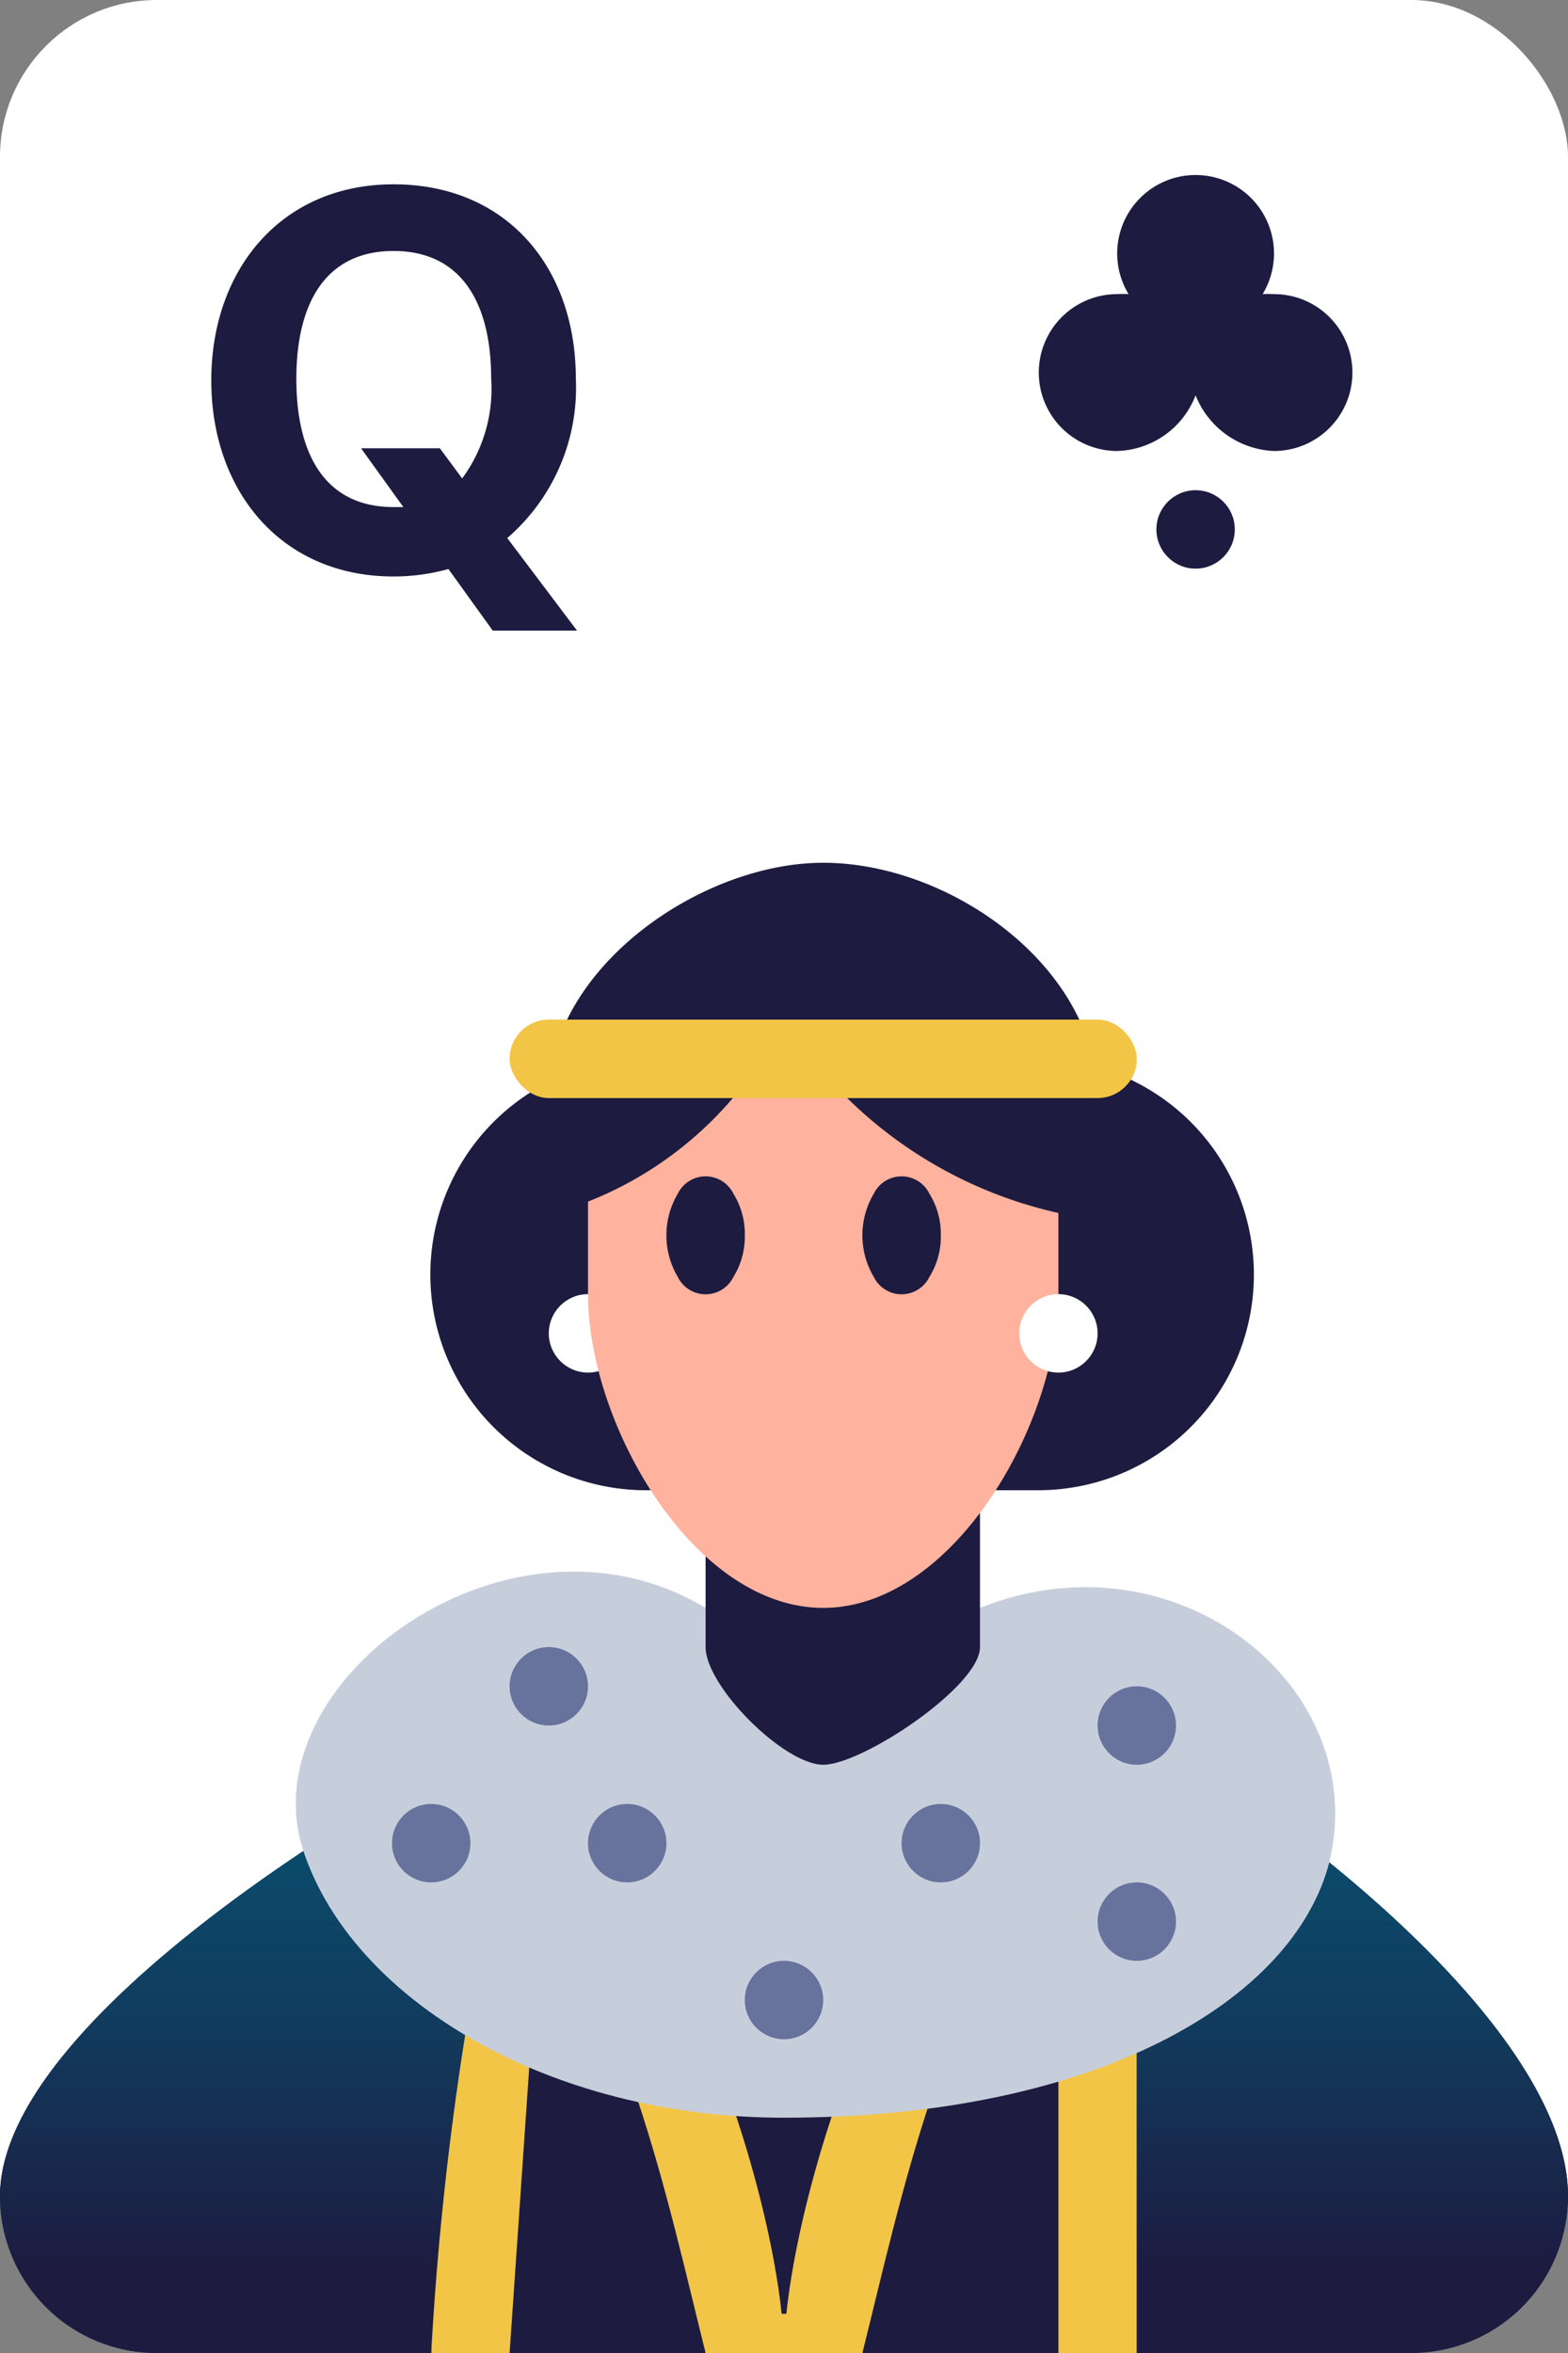 <svg xmlns="http://www.w3.org/2000/svg" viewBox="0 0 40 60"><rect x="0" y="0" width="40" height="60" fill="#808080" stroke="none"/><defs><linearGradient id="svg_card_clubs_queen_1" x1="20" y1="43.11" x2="20" y2="57.78" gradientUnits="userSpaceOnUse"><stop offset="0" stop-color="#085272"/><stop offset=".25" stop-color="#0a4c6d"/><stop offset=".57" stop-color="#113c5e"/><stop offset=".94" stop-color="#1b2045"/><stop offset="1" stop-color="#1d1b40"/></linearGradient><style>.cls-1{fill:#fff}.cls-2{fill:#1d1b40}.cls-3{fill:#f2c546}.cls-7{fill:#67739c}</style></defs><g id="Vrstva_2"><g id="icon"><rect class="cls-1" width="40" height="60" rx="4"/><path class="cls-2" d="M14.69 9.66a5.06 5.06 0 01-1.75 4.06l1.78 2.36h-2.15l-1.13-1.57a5.26 5.26 0 01-1.4.19c-2.87 0-4.65-2.18-4.65-5s1.78-5 4.65-5 4.65 2.1 4.65 4.96zm-3.47 1.77l.57.77a3.85 3.85 0 00.74-2.54c0-1.95-.77-3.26-2.49-3.26S7.56 7.71 7.56 9.66s.75 3.27 2.48 3.27h.25l-1.08-1.5zM27.92 27.19C27.38 24.26 24 22 21 22s-6.68 2.47-7 5.59A5.5 5.5 0 0016.5 38h10a5.5 5.5 0 001.42-10.81zM33.91 47.49L7.74 47.2C3.54 50 0 53.28 0 56a4 4 0 004 4h32a4 4 0 004-4c0-2.62-2.75-5.8-6.09-8.51z"/><path class="cls-3" d="M27 45.46h2V60h-2zM11 47.48l3-2.02L13 60h-2V47.48z"/><path class="cls-3" d="M25 47c-2.71 2.71-4.59 8.66-4.94 12h-.12c-.35-3.34-2.23-9.29-4.94-12h-2c3 4 4 9 5 13h4c1-4 2-9 5-13z"/><path d="M40 56a4 4 0 01-4 4h-7V44.06a42 42 0 014.91 3.43C37.25 50.2 40 53.38 40 56zM7.74 47.2C3.54 50 0 53.28 0 56a4 4 0 004 4h7a79.6 79.6 0 012.57-16.13 52.26 52.26 0 00-5.83 3.33z" fill="url(#svg_card_clubs_queen_1)"/><path d="M25 41h-7c-5-3-11.68 1.88-10.26 6.2C9 51 14 54 20 54c8 0 13-3 13.91-6.51C35 43 30 39 25 41z" fill="#c7cedb"/><path class="cls-2" d="M25 42c0 1-3 3-4 3s-3-2-3-3v-5h7z"/><circle class="cls-1" cx="15" cy="34" r="1"/><path d="M20 26a9.37 9.37 0 01-5 4.64V33c0 3.31 2.69 8 6 8s6-4.69 6-8v-2.07A11.14 11.14 0 0120 26z" fill="#ffb29d"/><path class="cls-2" d="M19 31.5a1.94 1.94 0 01-.29 1.06.79.79 0 01-1.42 0 2.08 2.08 0 010-2.12.79.79 0 011.42 0A1.94 1.94 0 0119 31.5zM24 31.5a1.94 1.94 0 01-.29 1.06.79.79 0 01-1.42 0 2.08 2.08 0 010-2.12.79.79 0 011.42 0A1.94 1.94 0 0124 31.5z"/><rect class="cls-3" x="13" y="26" width="16" height="2" rx="1"/><circle class="cls-7" cx="14" cy="43" r="1"/><circle class="cls-7" cx="24" cy="47" r="1"/><circle class="cls-7" cx="20" cy="51" r="1"/><circle class="cls-7" cx="16" cy="47" r="1"/><circle class="cls-7" cx="11" cy="47" r="1"/><circle class="cls-1" cx="27" cy="34" r="1"/><circle class="cls-7" cx="29" cy="44" r="1"/><circle class="cls-7" cx="29" cy="49" r="1"/><circle class="cls-2" cx="30.5" cy="13.5" r="1"/><path class="cls-2" d="M32.5 7.5a2.58 2.58 0 00-.29 0 2 2 0 10-3.42 0 2.58 2.58 0 00-.29 0 2 2 0 000 4 2.21 2.21 0 002-1.42 2.25 2.25 0 002 1.42 2 2 0 000-4z"/></g></g></svg>
